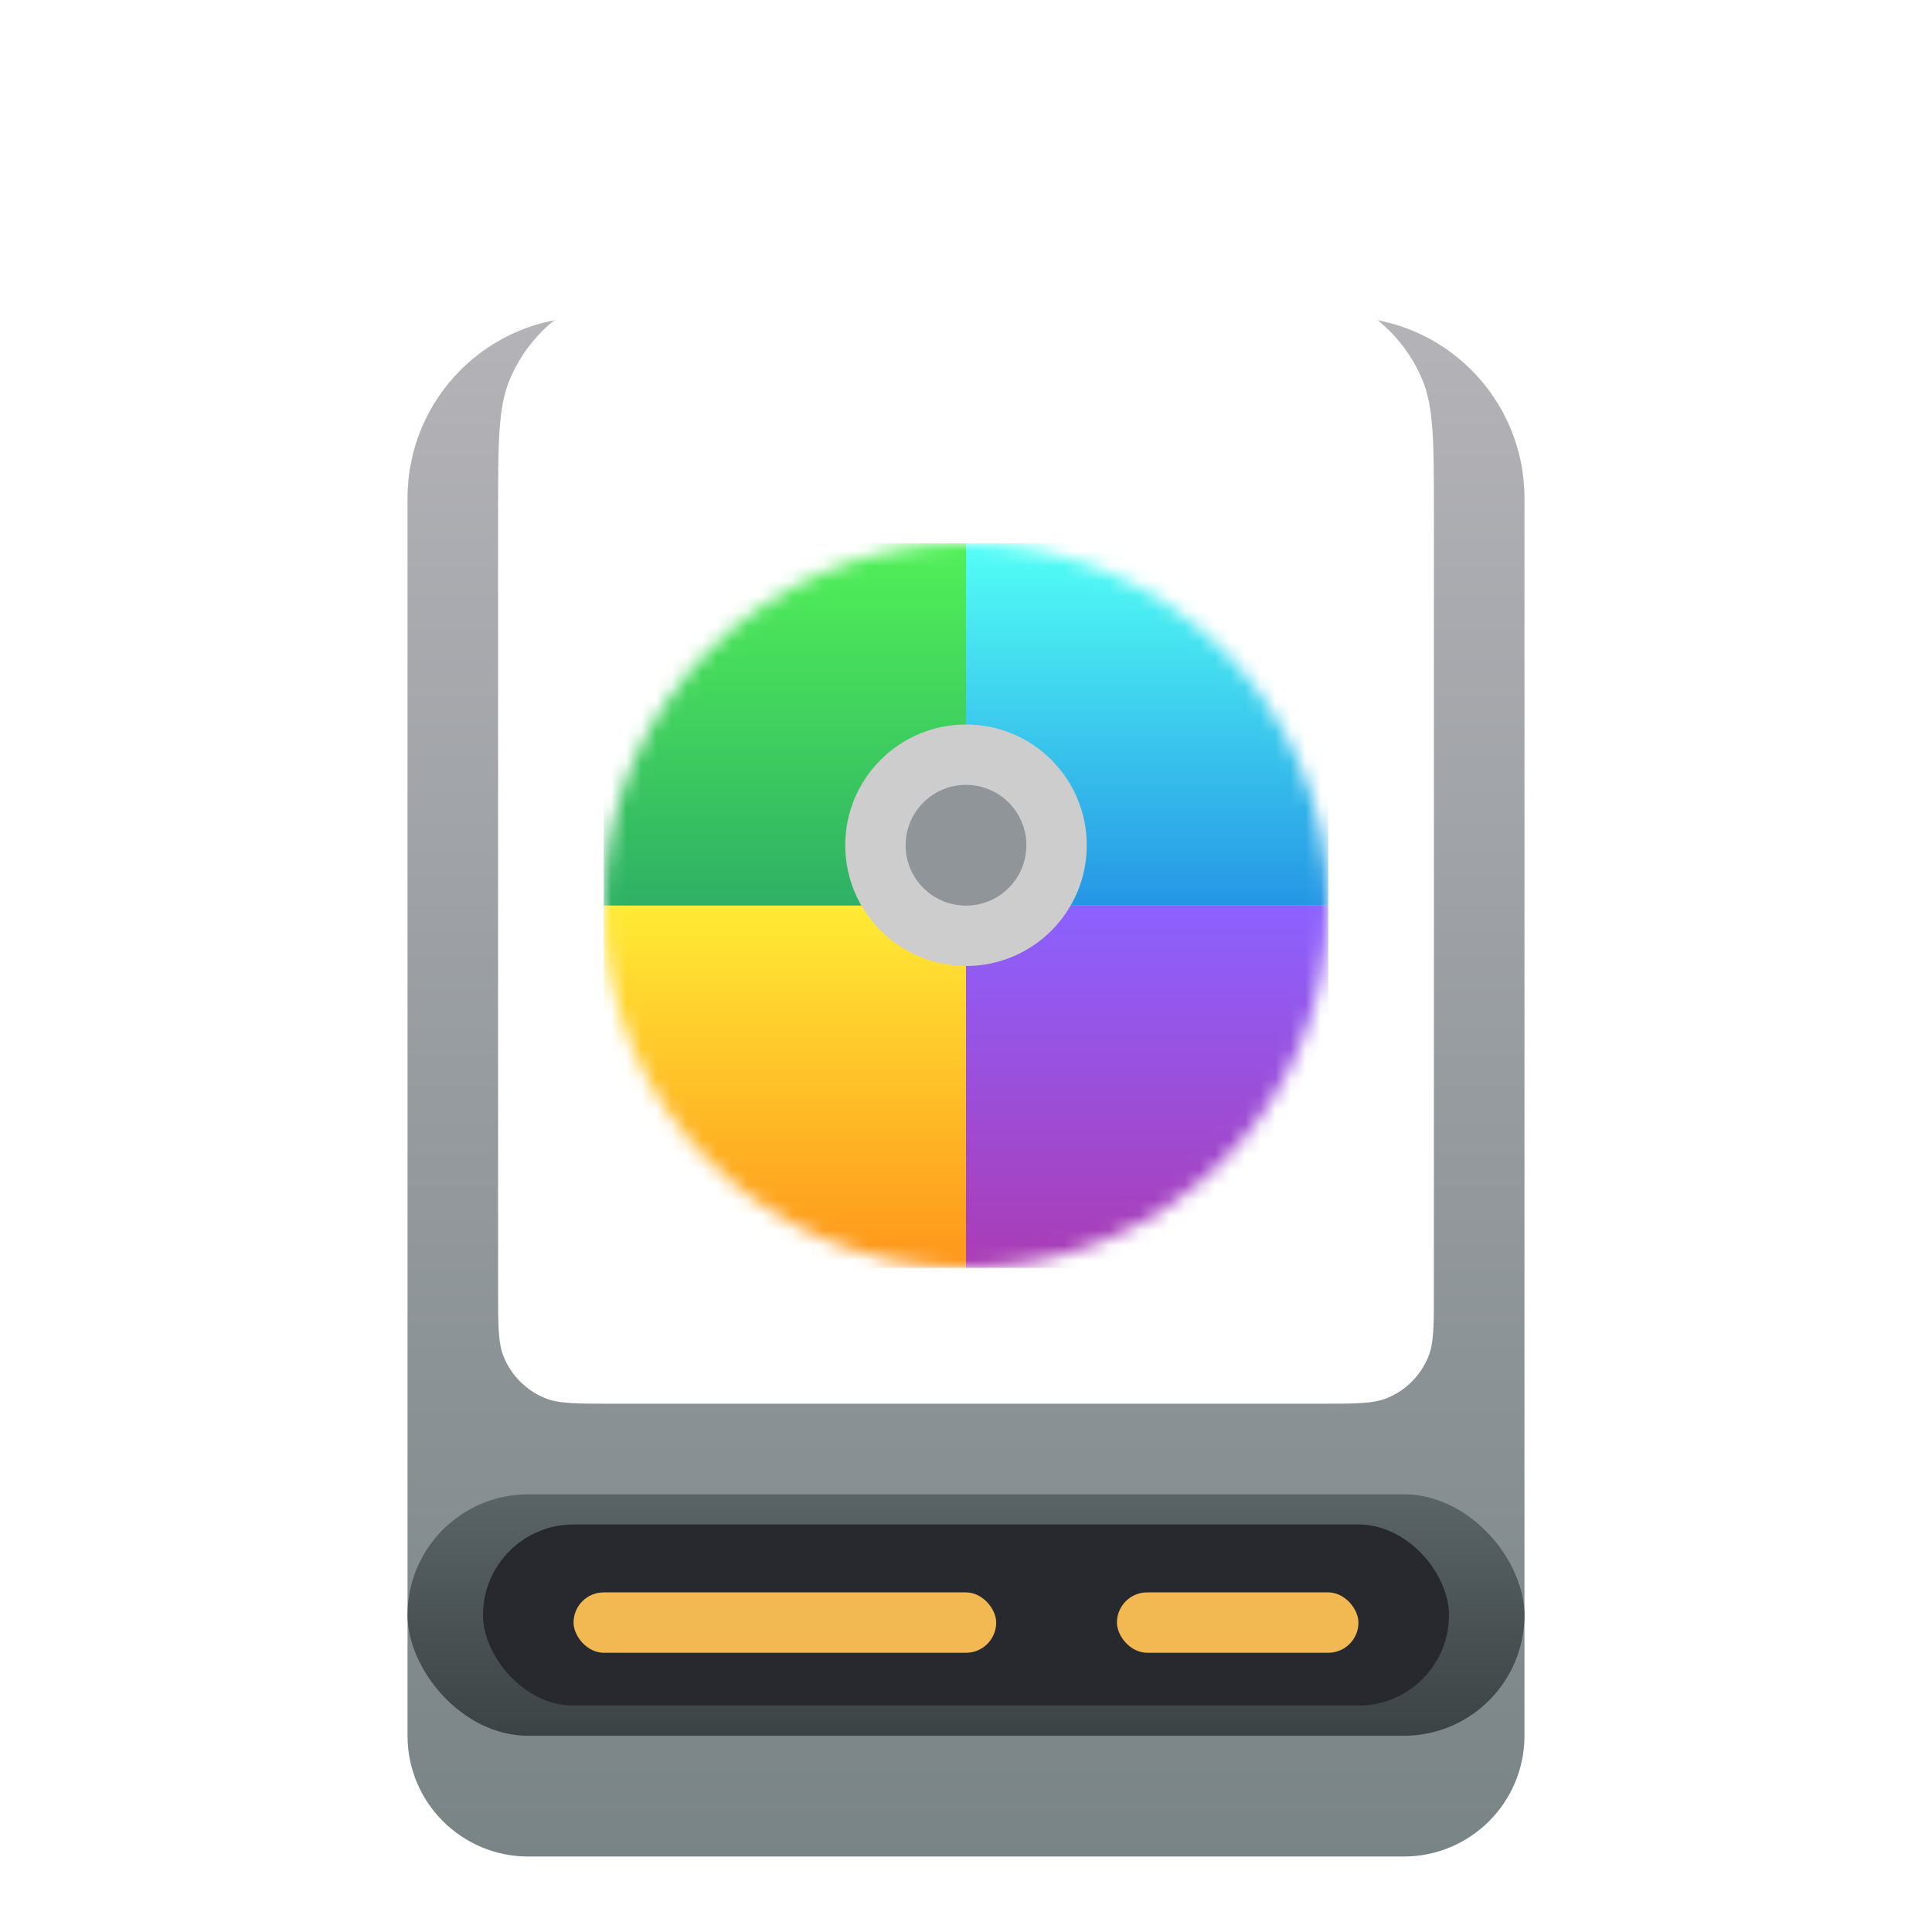 <svg width="128" height="128" viewBox="0 0 128 128" fill="none" xmlns="http://www.w3.org/2000/svg">
<g filter="url(#filter0_di_234_368)">
<path d="M27 25C27 18.373 32.373 13 39 13H89C95.627 13 101 18.373 101 25V107C101 111.418 97.418 115 93 115H35C30.582 115 27 111.418 27 107V25Z" fill="url(#paint0_linear_234_368)"/>
</g>
<rect x="27" y="99" width="74" height="16" rx="8" fill="url(#paint1_linear_234_368)"/>
<rect x="32" y="101" width="64" height="12" rx="6" fill="#28292E"/>
<mask id="mask0_234_368" style="mask-type:alpha" maskUnits="userSpaceOnUse" x="32" y="101" width="64" height="12">
<rect x="32" y="101" width="64" height="12" rx="6" fill="#28292E"/>
</mask>
<g mask="url(#mask0_234_368)">
<rect x="74" y="105.5" width="16" height="4" rx="2" fill="#F2B851"/>
<rect x="38" y="105.5" width="28" height="4" rx="2" fill="#F2B851"/>
</g>
<path d="M33 34C33 29.341 33 27.011 33.761 25.173C34.776 22.723 36.723 20.776 39.173 19.761C41.011 19 43.341 19 48 19H80C84.659 19 86.989 19 88.827 19.761C91.277 20.776 93.224 22.723 94.239 25.173C95 27.011 95 29.341 95 34V85.5C95 87.83 95 88.995 94.619 89.913C94.112 91.139 93.139 92.112 91.913 92.619C90.995 93 89.83 93 87.5 93H40.5C38.17 93 37.005 93 36.087 92.619C34.861 92.112 33.888 91.139 33.381 89.913C33 88.995 33 87.83 33 85.5V34Z" fill="white"/>
<g filter="url(#filter1_d_234_368)">
<mask id="mask1_234_368" style="mask-type:alpha" maskUnits="userSpaceOnUse" x="40" y="32" width="48" height="48">
<circle cx="64" cy="56" r="24" fill="#983838"/>
</mask>
<g mask="url(#mask1_234_368)">
<rect x="40" y="32" width="24" height="24" fill="url(#paint2_linear_234_368)"/>
<rect x="64" y="56" width="24" height="24" fill="url(#paint3_linear_234_368)"/>
<rect x="40" y="56" width="24" height="24" fill="url(#paint4_linear_234_368)"/>
<rect x="64" y="32" width="24" height="24" fill="url(#paint5_linear_234_368)"/>
</g>
</g>
<circle cx="64" cy="56" r="8" fill="#CDCDCD"/>
<circle cx="64" cy="56" r="4" fill="#909599"/>
<defs>
<filter id="filter0_di_234_368" x="23" y="13" width="82" height="110" filterUnits="userSpaceOnUse" color-interpolation-filters="sRGB">
<feFlood flood-opacity="0" result="BackgroundImageFix"/>
<feColorMatrix in="SourceAlpha" type="matrix" values="0 0 0 0 0 0 0 0 0 0 0 0 0 0 0 0 0 0 127 0" result="hardAlpha"/>
<feOffset dy="4"/>
<feGaussianBlur stdDeviation="2"/>
<feComposite in2="hardAlpha" operator="out"/>
<feColorMatrix type="matrix" values="0 0 0 0 0 0 0 0 0 0 0 0 0 0 0 0 0 0 0.25 0"/>
<feBlend mode="normal" in2="BackgroundImageFix" result="effect1_dropShadow_234_368"/>
<feBlend mode="normal" in="SourceGraphic" in2="effect1_dropShadow_234_368" result="shape"/>
<feColorMatrix in="SourceAlpha" type="matrix" values="0 0 0 0 0 0 0 0 0 0 0 0 0 0 0 0 0 0 127 0" result="hardAlpha"/>
<feOffset dy="4"/>
<feGaussianBlur stdDeviation="2"/>
<feComposite in2="hardAlpha" operator="arithmetic" k2="-1" k3="1"/>
<feColorMatrix type="matrix" values="0 0 0 0 1 0 0 0 0 1 0 0 0 0 1 0 0 0 0.15 0"/>
<feBlend mode="normal" in2="shape" result="effect2_innerShadow_234_368"/>
</filter>
<filter id="filter1_d_234_368" x="36" y="32" width="56" height="56" filterUnits="userSpaceOnUse" color-interpolation-filters="sRGB">
<feFlood flood-opacity="0" result="BackgroundImageFix"/>
<feColorMatrix in="SourceAlpha" type="matrix" values="0 0 0 0 0 0 0 0 0 0 0 0 0 0 0 0 0 0 127 0" result="hardAlpha"/>
<feOffset dy="4"/>
<feGaussianBlur stdDeviation="2"/>
<feComposite in2="hardAlpha" operator="out"/>
<feColorMatrix type="matrix" values="0 0 0 0 0 0 0 0 0 0 0 0 0 0 0 0 0 0 0.25 0"/>
<feBlend mode="normal" in2="BackgroundImageFix" result="effect1_dropShadow_234_368"/>
<feBlend mode="normal" in="SourceGraphic" in2="effect1_dropShadow_234_368" result="shape"/>
</filter>
<linearGradient id="paint0_linear_234_368" x1="64" y1="13" x2="64" y2="115" gradientUnits="userSpaceOnUse">
<stop stop-color="#B4B3B8"/>
<stop offset="1" stop-color="#798486"/>
</linearGradient>
<linearGradient id="paint1_linear_234_368" x1="64" y1="99" x2="64" y2="115" gradientUnits="userSpaceOnUse">
<stop stop-color="#5A6466"/>
<stop offset="1" stop-color="#3C4344"/>
</linearGradient>
<linearGradient id="paint2_linear_234_368" x1="52" y1="32" x2="52" y2="56" gradientUnits="userSpaceOnUse">
<stop stop-color="#51F057"/>
<stop offset="1" stop-color="#2EB065"/>
</linearGradient>
<linearGradient id="paint3_linear_234_368" x1="76" y1="56" x2="76" y2="80" gradientUnits="userSpaceOnUse">
<stop stop-color="#8B62FF"/>
<stop offset="1" stop-color="#AA3CB4"/>
</linearGradient>
<linearGradient id="paint4_linear_234_368" x1="52" y1="56" x2="52" y2="80" gradientUnits="userSpaceOnUse">
<stop stop-color="#FFEB35"/>
<stop offset="1" stop-color="#FE951A"/>
</linearGradient>
<linearGradient id="paint5_linear_234_368" x1="76" y1="32" x2="76" y2="56" gradientUnits="userSpaceOnUse">
<stop stop-color="#52FFF5"/>
<stop offset="1" stop-color="#2596E4"/>
</linearGradient>
</defs>
</svg>
